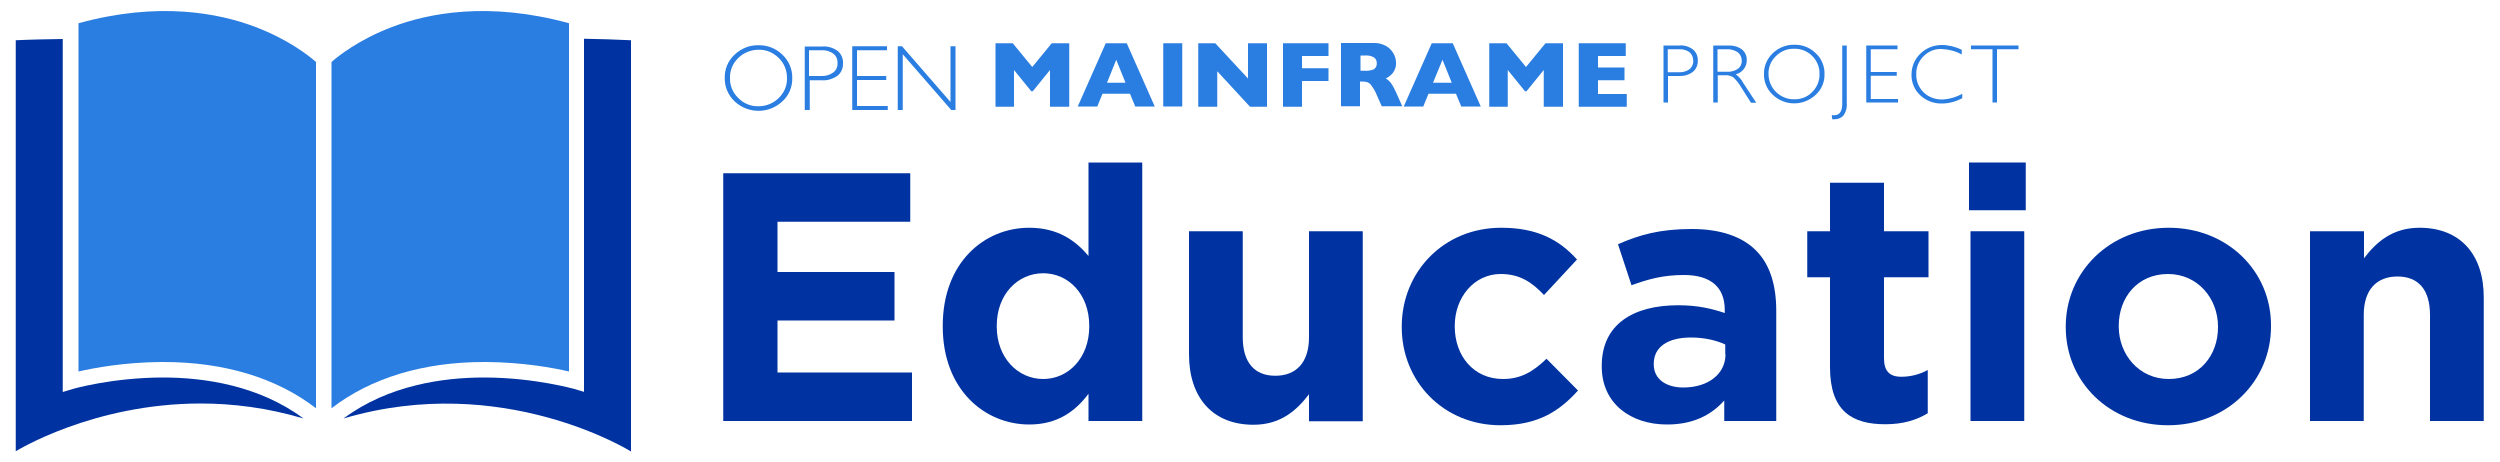 <?xml version="1.0" encoding="utf-8"?>
<!-- Generator: Adobe Illustrator 24.1.3, SVG Export Plug-In . SVG Version: 6.00 Build 0)  -->
<svg version="1.1" id="Layer_1" xmlns="http://www.w3.org/2000/svg" xmlns:xlink="http://www.w3.org/1999/xlink" x="0px" y="0px"
	 viewBox="0 0 1000 185" style="enable-background:new 0 0 1000 185;" xml:space="preserve">
<style type="text/css">
	.st0{fill:none;}
	.st1{fill:#2A7DE1;}
	.st2{fill:#0033A1;}
	.st3{fill:#FFFFFF;}
</style>
<g>
	<g>
		<path class="st0" d="M417.3,109.4c-10.1,0-18.6,8.2-18.6,21v0.3c0,12.6,8.5,21,18.6,21c10.1,0,18.4-8.4,18.4-21v-0.3
			C435.7,117.7,427.3,109.4,417.3,109.4z"/>
		<path class="st0" d="M549.5,22.9c-1.2-0.5-2.5-0.8-3.7-0.7h-1.6v6.1h1.6c1.3,0.1,2.6-0.1,3.8-0.6c0.8-0.5,1.1-1.4,1-2.3h0
			C550.7,24.4,550.3,23.4,549.5,22.9z"/>
		<polygon class="st0" points="442.8,33.1 450.3,33.1 446.5,23.9 		"/>
		<path class="st0" d="M661.6,145.5v0.3c0,5.8,4.8,9.2,11.8,9.2c10.1,0,16.9-5.5,16.9-13.3v-3.8c-3.7-1.7-8.5-2.8-13.7-2.8
			C667.2,135,661.6,138.7,661.6,145.5z"/>
		<path class="st0" d="M695.2,27.4c1-0.8,1.6-2,1.5-3.3c0.1-1.3-0.5-2.5-1.6-3.3c-1.3-0.9-2.9-1.3-4.5-1.2h-3.7v9h3.8
			C692.3,28.7,693.8,28.3,695.2,27.4z"/>
		<path class="st0" d="M675.7,27.7c1-0.8,1.6-2.1,1.5-3.4c0.1-1.3-0.5-2.5-1.5-3.4c-1.2-0.9-2.7-1.3-4.2-1.2h-4.5v9.2h4.3
			C672.9,29,674.5,28.6,675.7,27.7z"/>
		<polygon class="st0" points="577,23.9 573.2,33.1 580.7,33.1 		"/>
		<path class="st0" d="M333.3,29.1c1.1-0.9,1.7-2.4,1.7-3.8c0.1-1.4-0.5-2.8-1.6-3.7c-1.3-1-3-1.5-4.7-1.4h-5v10.3h4.8
			C330.2,30.6,331.9,30.1,333.3,29.1z"/>
		<path class="st0" d="M303.4,42.5c3,0.1,5.9-1.1,8.1-3.3c2.2-2.1,3.3-5,3.3-8c0.1-3-1.1-5.9-3.3-8c-2.1-2.1-5-3.3-8.1-3.3
			c-3-0.1-6,1.1-8.1,3.3c-2.2,2.1-3.4,5-3.3,8c-0.1,3,1.1,5.9,3.3,8C297.5,41.4,300.4,42.6,303.4,42.5z"/>
		<path class="st0" d="M867.2,109.6c-12.3,0-19.7,9.5-19.7,20.7v0.3c0,11.2,8.1,21,20,21c12.3,0,19.7-9.5,19.7-20.7v-0.3
			C887.2,119.4,879.1,109.6,867.2,109.6z"/>
		<path class="st0" d="M725,22.4c-1.9-1.9-4.5-3-7.2-2.9c-2.7-0.1-5.3,1-7.3,2.9c-1.9,1.9-3,4.5-3,7.2c-0.1,2.7,1,5.3,3,7.2
			c1.9,1.9,4.5,3,7.3,2.9c2.7,0.1,5.3-1,7.2-2.9c1.9-1.9,3-4.5,2.9-7.2C727.9,26.9,726.9,24.3,725,22.4z"/>
		<path class="st1" d="M667.1,30.4h4.4c2,0.1,4-0.4,5.7-1.7c1.3-1.1,2-2.8,1.9-4.5c0.1-1.7-0.6-3.3-1.9-4.4
			c-1.6-1.2-3.6-1.8-5.5-1.6h-6.3V41h1.8V30.4z M667.1,19.7h4.5c1.5-0.1,3,0.3,4.2,1.2c1,0.8,1.5,2.1,1.5,3.4
			c0.1,1.3-0.5,2.6-1.5,3.4c-1.3,0.9-2.8,1.3-4.4,1.2h-4.3V19.7z"/>
		<path class="st1" d="M686.9,30.1h3.1c1.1-0.1,2.3,0.2,3.3,0.8c1.2,1.1,2.3,2.5,3.1,3.9l4,6.3h2.1l-5.2-7.9c-0.7-1.4-1.8-2.6-3-3.5
			c2.6-0.6,4.4-2.9,4.4-5.6c0.1-1.7-0.7-3.3-1.9-4.3c-1.6-1.2-3.6-1.7-5.6-1.6h-5.9V41h1.8V30.1z M686.9,19.7h3.7
			c1.6-0.1,3.1,0.3,4.5,1.2c1,0.8,1.6,2,1.6,3.3c0.1,1.3-0.5,2.5-1.5,3.3c-1.3,0.9-2.9,1.3-4.4,1.2h-3.8V19.7z"/>
		<path class="st1" d="M729.8,29.6c0.1-3.1-1.2-6.2-3.5-8.3c-2.3-2.3-5.4-3.5-8.6-3.4c-3.2-0.1-6.3,1.2-8.6,3.4
			c-2.3,2.2-3.6,5.2-3.5,8.3c-0.1,3.1,1.2,6.2,3.5,8.3c4.8,4.6,12.3,4.6,17.2,0C728.6,35.8,729.9,32.8,729.8,29.6z M717.7,39.7
			c-2.7,0.1-5.3-1-7.3-2.9c-1.9-1.9-3-4.5-3-7.2c-0.1-2.7,1-5.3,3-7.2c1.9-1.9,4.5-3,7.3-2.9c2.7-0.1,5.3,1,7.2,2.9
			c1.9,1.9,3,4.5,2.9,7.2c0.1,2.7-1,5.3-2.9,7.2C723.1,38.7,720.4,39.8,717.7,39.7z"/>
		<path class="st1" d="M733.9,47.7c1.3,0,2.5-0.5,3.4-1.4c1.1-1.5,1.6-3.4,1.4-5.2V18.2h-1.8v23.3c0,3.1-1.1,4.6-3.2,4.6
			c-0.4,0-0.7,0-1-0.1l0.2,1.7C733.2,47.7,733.5,47.7,733.9,47.7z"/>
		<polygon class="st1" points="759.2,39.6 748.3,39.6 748.3,30.3 758.7,30.3 758.7,28.8 748.3,28.8 748.3,19.7 759,19.7 759,18.2 
			746.5,18.2 746.5,41 759.2,41 		"/>
		<path class="st1" d="M769.4,36.9c-1.9-1.9-3-4.5-2.9-7.2c-0.1-2.7,1-5.3,2.9-7.2c1.9-1.9,4.4-3,7.1-2.9c2.9,0.1,5.7,0.8,8.2,2.2
			v-1.9c-2.5-1.2-5.3-1.9-8-1.9c-3.2,0-6.2,1.2-8.5,3.4c-2.3,2.2-3.6,5.2-3.6,8.4c-0.1,3.1,1.2,6.2,3.5,8.3c2.3,2.2,5.5,3.4,8.7,3.3
			c2.8,0,5.6-0.8,8.1-2.1v-1.8c-2.5,1.4-5.3,2.2-8.1,2.3C774,39.8,771.3,38.8,769.4,36.9z"/>
		<polygon class="st1" points="797,41 798.8,41 798.8,19.7 807.4,19.7 807.4,18.2 788.4,18.2 788.4,19.7 797,19.7 		"/>
		<polygon class="st1" points="405.6,28 412.5,36.5 413.1,36.5 420,28 420,42.7 427.7,42.7 427.7,17.3 420.7,17.3 412.9,26.8 
			405.1,17.3 398.2,17.3 398.2,42.7 405.6,42.7 		"/>
		<path class="st1" d="M442.3,17.3l-11.2,25.3h7.8l2.1-5.1h11l2.1,5.1h7.8l-11.2-25.3H442.3z M442.8,33.1l3.7-9.2l3.7,9.2H442.8z"/>
		<rect x="465.3" y="17.3" class="st1" width="7.6" height="25.3"/>
		<polygon class="st1" points="486.9,28.5 500,42.7 506.8,42.7 506.8,17.3 499.2,17.3 499.2,31.4 486.1,17.3 479.3,17.3 479.3,42.7 
			486.9,42.7 		"/>
		<polygon class="st1" points="520.8,32.4 531.4,32.4 531.4,27.3 520.8,27.3 520.8,22.4 531.4,22.4 531.4,17.3 513.2,17.3 
			513.2,42.7 520.8,42.7 		"/>
		<path class="st1" d="M558.5,37.1c-0.6-1.4-1.3-2.7-2.2-4c-0.6-0.7-1.2-1.3-2-1.7c0.6-0.3,1.3-0.7,1.8-1.2c0.7-0.5,1.2-1.2,1.6-1.9
			c0.5-1,0.8-2.1,0.7-3.2c0-1.2-0.3-2.4-0.9-3.5c-0.7-1.3-1.7-2.4-2.9-3.1c-1.6-0.9-3.3-1.4-5.2-1.3h-13v25.3h7.6v-9.9h0.9
			c0.7,0,1.5,0.1,2.1,0.3c0.7,0.3,1.3,0.8,1.7,1.5c0.8,1.1,1.5,2.3,2,3.6l2,4.5h8.2L558.5,37.1z M549.6,27.7
			c-1.2,0.5-2.5,0.7-3.8,0.6h-1.6v-6.1h1.6c1.3-0.1,2.6,0.1,3.7,0.7c0.8,0.5,1.3,1.5,1.2,2.4h0C550.8,26.2,550.4,27.1,549.6,27.7z"
			/>
		<path class="st1" d="M571.4,37.5h11l2.1,5.1h7.8l-11.2-25.3h-8.4l-11.2,25.3h7.8L571.4,37.5z M577,23.9l3.7,9.2h-7.5L577,23.9z"/>
		<polygon class="st1" points="603.1,28 610,36.5 610.6,36.5 617.5,28 617.5,42.7 625.2,42.7 625.2,17.3 618.2,17.3 610.4,26.8 
			602.6,17.3 595.7,17.3 595.7,42.7 603.1,42.7 		"/>
		<polygon class="st1" points="650.7,37.6 639.2,37.6 639.2,32.1 649.8,32.1 649.8,27 639.2,27 639.2,22.4 650.3,22.4 650.3,17.3 
			631.5,17.3 631.5,42.7 650.7,42.7 		"/>
		<path class="st1" d="M313,40.5c2.6-2.4,4-5.8,3.9-9.3c0.1-3.5-1.4-6.9-3.9-9.3c-2.6-2.5-6-3.9-9.6-3.8c-3.6-0.1-7,1.3-9.6,3.8
			c-2.6,2.4-4,5.8-3.9,9.3c-0.1,3.5,1.4,6.9,3.9,9.3C299.2,45.6,307.6,45.6,313,40.5z M295.3,23.2c2.1-2.1,5.1-3.3,8.1-3.3
			c3-0.1,5.9,1.1,8.1,3.3c2.2,2.1,3.3,5,3.3,8c0.1,3-1.1,5.9-3.3,8c-2.1,2.1-5,3.3-8.1,3.3c-3,0.1-6-1.1-8.1-3.3
			c-2.2-2.1-3.4-5-3.3-8C291.9,28.2,293.1,25.3,295.3,23.2z"/>
		<path class="st1" d="M323.7,32.1h4.9c2.3,0.2,4.5-0.5,6.4-1.8c1.5-1.2,2.3-3.1,2.2-5c0.1-1.9-0.7-3.7-2.1-4.9
			c-1.8-1.3-4-2-6.2-1.8h-7V44h2V32.1z M323.7,20.1h5c1.7-0.1,3.3,0.4,4.7,1.4c1.1,0.9,1.7,2.3,1.6,3.7c0.1,1.5-0.5,2.9-1.7,3.8
			c-1.4,1-3.1,1.5-4.9,1.4h-4.8V20.1z"/>
		<polygon class="st1" points="355.1,42.4 342.8,42.4 342.8,32 354.5,32 354.5,30.4 342.8,30.4 342.8,20.1 354.8,20.1 354.8,18.5 
			340.9,18.5 340.9,44 355.1,44 		"/>
		<polygon class="st1" points="361.1,21.7 380.5,44 382.2,44 382.2,18.5 380.2,18.5 380.2,40.8 360.8,18.5 359.1,18.5 359.1,44 
			361.1,44 		"/>
		<polygon class="st2" points="311,128.2 357.8,128.2 357.8,108.8 311,108.8 311,88.7 364.1,88.7 364.1,69.3 289.3,69.3 
			289.3,168.4 364.8,168.4 364.8,149 311,149 		"/>
		<path class="st2" d="M435.4,102.4c-5.1-6.1-12.2-11.3-23.7-11.3c-18,0-34.6,13.9-34.6,39.2v0.3c0,25.4,16.9,39.2,34.6,39.2
			c11.2,0,18.4-5.2,23.7-12.3v10.9h21.5V65h-21.5V102.4z M435.7,130.6c0,12.6-8.4,21-18.4,21c-10.1,0-18.6-8.4-18.6-21v-0.3
			c0-12.7,8.5-21,18.6-21c10.1,0,18.4,8.4,18.4,21V130.6z"/>
		<path class="st2" d="M523.6,134.9c0,10.2-5.2,15.4-13.5,15.4c-8.2,0-13-5.2-13-15.4V92.5h-21.5v49.2c0,17.4,9.5,28.2,25.8,28.2
			c10.9,0,17.3-5.8,22.2-12.2v10.8h21.5V92.5h-21.5V134.9z"/>
		<path class="st2" d="M601.2,151.6c-11.8,0-19.3-9.3-19.3-21v-0.3c0-11.2,7.6-20.7,18.4-20.7c7.6,0,12.5,3.3,17.3,8.4l13.2-14.2
			c-7.1-7.9-16-12.7-30.3-12.7c-23.2,0-39.8,17.8-39.8,39.5v0.3c0,21.7,16.7,39.2,39.5,39.2c15.2,0,23.7-5.8,31-13.9l-12.6-12.7
			C613.4,148.5,608.5,151.6,601.2,151.6z"/>
		<path class="st2" d="M676.7,91.6c-12.9,0-21.1,2.4-29.5,6.1l5.4,16.4c6.9-2.5,12.7-4.1,21-4.1c10.8,0,16.3,5,16.3,13.9v1.3
			c-5.4-1.8-10.9-3.1-18.6-3.1c-18,0-30.6,7.6-30.6,24.2v0.3c0,15,11.8,23.2,26.1,23.2c10.5,0,17.7-3.8,22.9-9.6v8.2h20.8v-44.1
			c0-10.2-2.5-18.6-8.2-24.2C697,94.8,688.5,91.6,676.7,91.6z M690.2,141.7c0,7.8-6.8,13.3-16.9,13.3c-6.9,0-11.8-3.4-11.8-9.2v-0.3
			c0-6.8,5.7-10.5,14.9-10.5c5.2,0,10.1,1.1,13.7,2.8V141.7z"/>
		<path class="st2" d="M753.5,73.1H732v19.4h-9.1v18.4h9.1v36c0,17.6,8.9,22.8,22.1,22.8c7.2,0,12.5-1.7,17-4.4V148
			c-3.1,1.7-6.7,2.7-10.6,2.7c-4.8,0-6.9-2.4-6.9-7.4v-32.4h17.8V92.5h-17.8V73.1z"/>
		<rect x="788.2" y="92.5" class="st2" width="21.5" height="75.9"/>
		<rect x="787.6" y="65" class="st2" width="22.7" height="19.1"/>
		<path class="st2" d="M867.5,91.1c-23.7,0-41.2,17.7-41.2,39.5v0.3c0,21.8,17.4,39.2,40.9,39.2c23.7,0,41.2-17.7,41.2-39.5v-0.3
			C908.5,108.5,891,91.1,867.5,91.1z M887.2,130.9c0,11.2-7.4,20.7-19.7,20.7c-11.9,0-20-9.8-20-21v-0.3c0-11.2,7.4-20.7,19.7-20.7
			c11.9,0,20,9.8,20,21V130.9z"/>
		<path class="st2" d="M967.8,91.1c-10.9,0-17.3,5.8-22.2,12.2V92.5H924v75.9h21.5v-42.4c0-10.2,5.2-15.4,13.5-15.4s13,5.2,13,15.4
			v42.4h21.5v-49.2C993.6,101.8,984.1,91.1,967.8,91.1z"/>
		<path class="st2" d="M121.4,167.4C103.5,154.1,81.5,151,65.3,151c-0.2,0-0.4,0-0.6,0c-19.9,0.1-35.4,4.5-35.6,4.6l-4,1.2l0-141.2
			c-6.3,0.1-12.5,0.2-18.8,0.5v164.4c0,0,30.7-19.1,74-19.1C93.1,161.4,107,163.1,121.4,167.4z"/>
		<path class="st2" d="M233.8,156.8l-4-1.2c-0.2,0-15.7-4.5-35.6-4.6c-0.2,0-0.4,0-0.6,0c-16.2,0-38.2,3-56.2,16.4
			c63.7-18.9,115,13.2,115,13.2V16.1c-6.2-0.3-12.5-0.5-18.8-0.6V156.8z"/>
		<path class="st1" d="M102.2,10.8C87.5,5.2,63.4,0.5,31.4,9.3v139.3c6-1.4,18.3-3.7,33.1-3.8c0.3,0,0.5,0,0.8,0
			c24.5,0,45.4,6.4,61.1,18.5V24.8C123.8,22.5,115.6,15.9,102.2,10.8z"/>
		<path class="st1" d="M132.6,24.8v138.5c15.7-12.1,36.6-18.5,61.1-18.5c0.3,0,0.5,0,0.8,0c14.8,0.1,27.1,2.4,33.1,3.8V9.3
			c-32-8.8-56.1-4.1-70.8,1.5C143.4,15.9,135.2,22.5,132.6,24.8z"/>
	</g>
</g>
</svg>
